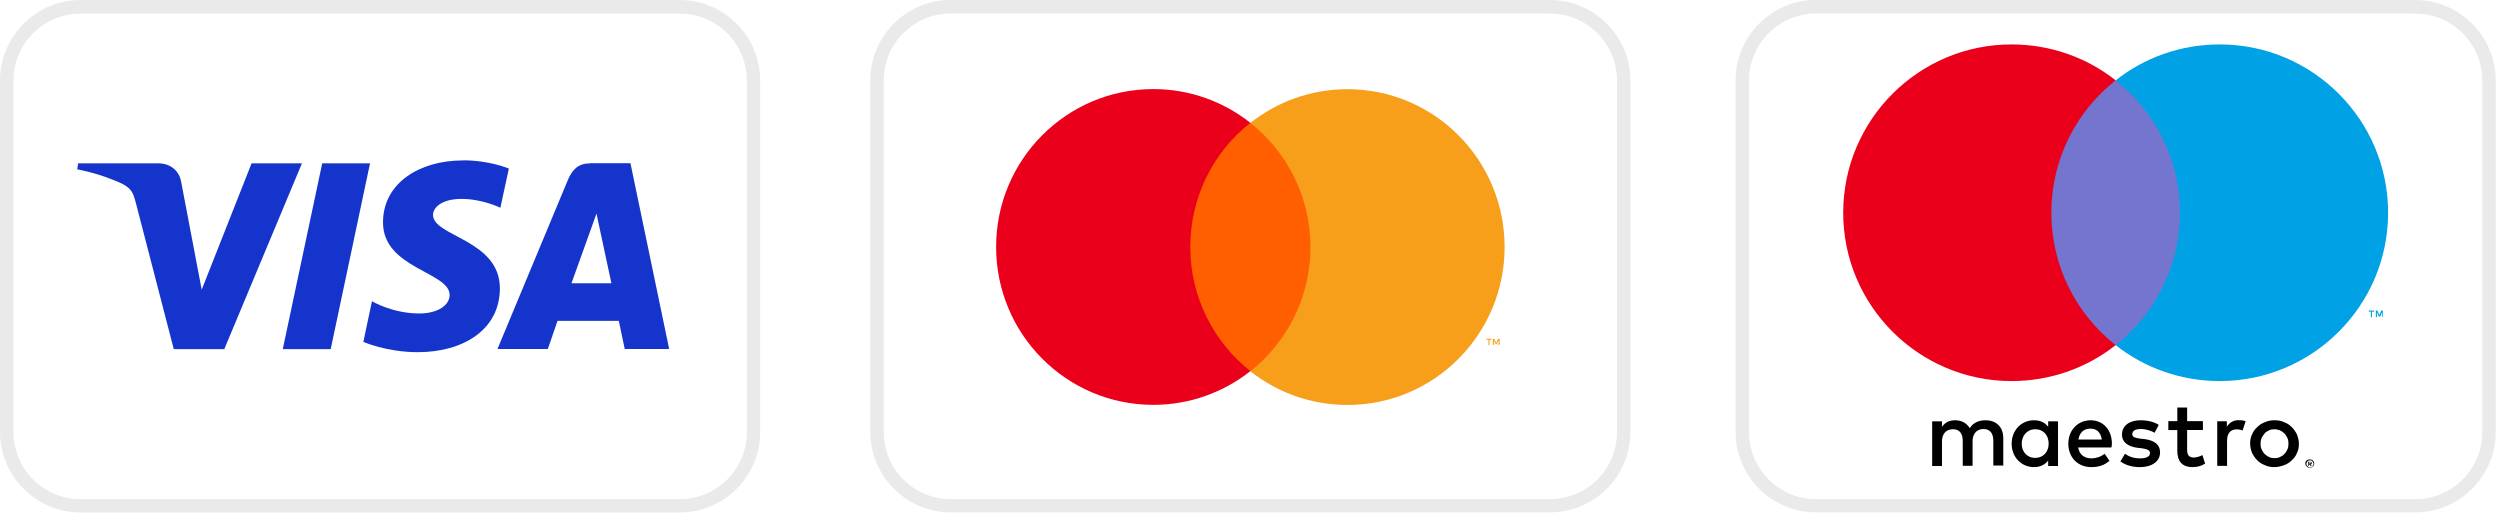 <svg width="206" height="43" viewBox="0 0 206 43" fill="none" xmlns="http://www.w3.org/2000/svg">
<g clip-path="url(#clip0_2227_2428)">
<path fill-rule="evenodd" clip-rule="evenodd" d="M97.36 30.58H108.69V10.13H97.36V30.58Z" fill="#FF5F00"/>
<path fill-rule="evenodd" clip-rule="evenodd" d="M98.08 20.35C98.08 16.2 100.01 12.5 103.03 10.12C100.83 8.38 98.05 7.34 95.03 7.34C87.88 7.34 82.08 13.16 82.08 20.35C82.08 27.54 87.88 33.36 95.03 33.36C98.05 33.36 100.83 32.32 103.03 30.58C100.02 28.2 98.08 24.5 98.08 20.35Z" fill="#EB001B"/>
<path fill-rule="evenodd" clip-rule="evenodd" d="M123.57 28.42V27.92H123.44L123.29 28.27L123.14 27.92H123.01V28.42H123.1V28.04L123.24 28.37H123.34L123.48 28.04V28.42H123.57ZM122.74 28.42V28H122.91V27.91H122.48V28H122.65V28.42H122.74ZM123.98 20.36C123.98 27.54 118.18 33.37 111.03 33.37C108.01 33.37 105.23 32.33 103.03 30.59C106.04 28.21 107.98 24.51 107.98 20.36C107.98 16.21 106.05 12.51 103.03 10.13C105.23 8.39 108.01 7.35 111.03 7.35C118.18 7.35 123.98 13.17 123.98 20.36Z" fill="#F79E1B"/>
<path d="M127.71 1.12C130.76 1.12 133.24 3.59 133.24 6.65V35.6C133.24 38.65 130.77 41.13 127.71 41.13H78.35C75.3 41.13 72.82 38.66 72.82 35.6V6.64C72.82 3.59 75.29 1.11 78.35 1.11H127.71M127.71 -0.01H78.35C74.69 -0.01 71.71 2.97 71.71 6.63V35.58C71.71 39.24 74.69 42.22 78.35 42.22H127.71C131.37 42.22 134.35 39.24 134.35 35.58V6.64C134.35 2.98 131.37 -9.76585e-06 127.71 -9.76585e-06V-0.01Z" fill="#EAEAEA"/>
<path d="M56.01 1.12C59.06 1.12 61.54 3.59 61.54 6.65V35.6C61.54 38.65 59.07 41.13 56.01 41.13H6.64C3.59 41.13 1.11 38.66 1.11 35.6V6.64C1.12 3.59 3.59 1.12 6.64 1.12H56M56 0H6.64C2.98 0 0 2.98 0 6.64V35.59C0 39.25 2.98 42.23 6.64 42.23H56C59.66 42.23 62.64 39.25 62.64 35.59V6.64C62.64 2.98 59.66 0 56 0Z" fill="#EAEAEA"/>
<path d="M199.01 1.12C202.06 1.12 204.54 3.59 204.54 6.65V35.6C204.54 38.65 202.07 41.13 199.01 41.13H149.65C146.6 41.13 144.12 38.66 144.12 35.6V6.64C144.12 3.59 146.59 1.11 149.65 1.11H199.01M199.01 -0.01H149.65C145.99 -0.01 143.01 2.97 143.01 6.63V35.58C143.01 39.24 145.99 42.22 149.65 42.22H199.01C202.67 42.22 205.65 39.24 205.65 35.58V6.64C205.65 2.98 202.67 -9.76585e-06 199.01 -9.76585e-06V-0.01Z" fill="#EAEAEA"/>
<path d="M196.35 26.13V25.59H196.22L196.06 25.95L195.9 25.59H195.77V26.13H195.86V25.73L196.02 26.09H196.13L196.29 25.73V26.13H196.36H196.35ZM195.45 26.13V25.68H195.63V25.59H195.18V25.68H195.36V26.13H195.45Z" fill="#00A2E5"/>
<path d="M180.39 28.44H168.25V6.62H180.39V28.44Z" fill="#7375CF"/>
<path d="M169.03 17.53C169.03 13.11 171.1 9.16 174.33 6.62C171.97 4.76 168.99 3.66 165.75 3.66C158.1 3.66 151.88 9.88 151.88 17.53C151.88 25.18 158.1 31.4 165.75 31.4C168.98 31.4 171.97 30.3 174.33 28.44C171.1 25.9 169.03 21.95 169.03 17.53Z" fill="#EB001B"/>
<path d="M196.78 17.53C196.78 25.18 190.56 31.4 182.91 31.4C179.68 31.4 176.69 30.3 174.33 28.44C177.56 25.9 179.63 21.95 179.63 17.53C179.63 13.11 177.56 9.16 174.33 6.62C176.69 4.76 179.67 3.66 182.91 3.66C190.56 3.66 196.78 9.88 196.78 17.53Z" fill="#00A2E5"/>
<path d="M184.48 34.62C184.64 34.62 184.88 34.64 185.04 34.71L184.79 35.47C184.61 35.4 184.45 35.38 184.3 35.38C183.78 35.38 183.51 35.72 183.51 36.32V38.39H182.7V34.71H183.49V35.16C183.71 34.82 184.03 34.62 184.48 34.62ZM181.52 35.43H180.22V37.09C180.22 37.45 180.35 37.7 180.76 37.7C180.96 37.7 181.23 37.63 181.48 37.5L181.7 38.2C181.45 38.38 181.05 38.49 180.69 38.49C179.75 38.49 179.41 37.97 179.41 37.12V35.44H178.67V34.7H179.41V33.58H180.22V34.7H181.52V35.44V35.43ZM171.26 36.22C171.35 35.68 171.66 35.32 172.25 35.32C172.77 35.32 173.1 35.63 173.19 36.22H171.26ZM174.02 36.56C174.02 35.42 173.3 34.63 172.27 34.63C171.24 34.63 170.43 35.42 170.43 36.56C170.43 37.7 171.22 38.49 172.32 38.49C172.88 38.49 173.38 38.36 173.82 37.97L173.42 37.39C173.11 37.64 172.72 37.77 172.34 37.77C171.82 37.77 171.35 37.52 171.24 36.87H173.98C174 36.76 174.02 36.67 174.02 36.56ZM177.54 35.66C177.32 35.53 176.87 35.35 176.4 35.35C175.93 35.35 175.7 35.51 175.7 35.78C175.7 36.03 175.97 36.09 176.33 36.14L176.71 36.18C177.52 36.29 177.99 36.63 177.99 37.28C177.99 37.98 177.38 38.49 176.31 38.49C175.7 38.49 175.14 38.33 174.72 38.02L175.1 37.39C175.37 37.59 175.77 37.77 176.33 37.77C176.89 37.77 177.16 37.61 177.16 37.32C177.16 37.12 176.96 37.01 176.51 36.94L176.13 36.9C175.3 36.79 174.85 36.41 174.85 35.82C174.85 35.08 175.46 34.63 176.38 34.63C176.96 34.63 177.5 34.76 177.88 35.01L177.54 35.66ZM187.42 35.37C187.26 35.37 187.11 35.39 186.97 35.46C186.84 35.53 186.7 35.59 186.61 35.71C186.52 35.83 186.43 35.93 186.36 36.09C186.29 36.22 186.27 36.4 186.27 36.56C186.27 36.74 186.29 36.9 186.36 37.03C186.43 37.16 186.49 37.3 186.61 37.41C186.73 37.52 186.83 37.59 186.97 37.66C187.11 37.73 187.26 37.75 187.42 37.75C187.58 37.75 187.73 37.73 187.87 37.66C188 37.59 188.14 37.53 188.23 37.41C188.34 37.3 188.41 37.19 188.48 37.03C188.55 36.9 188.57 36.72 188.57 36.56C188.57 36.38 188.55 36.22 188.48 36.09C188.41 35.96 188.35 35.82 188.23 35.71C188.11 35.6 188.01 35.53 187.87 35.46C187.74 35.42 187.58 35.37 187.42 35.37ZM187.42 34.63C187.71 34.63 187.98 34.67 188.21 34.79C188.46 34.88 188.66 35.01 188.84 35.19C189.02 35.37 189.15 35.57 189.27 35.8C189.36 36.05 189.43 36.29 189.43 36.56C189.43 36.83 189.39 37.1 189.27 37.32C189.18 37.57 189.02 37.77 188.84 37.93C188.66 38.11 188.46 38.24 188.21 38.33C187.96 38.42 187.69 38.49 187.42 38.49C187.13 38.49 186.86 38.45 186.63 38.33C186.38 38.24 186.18 38.11 186 37.93C185.82 37.75 185.69 37.55 185.57 37.32C185.48 37.07 185.41 36.83 185.41 36.56C185.41 36.29 185.45 36.02 185.57 35.8C185.66 35.55 185.82 35.35 186 35.19C186.18 35.01 186.38 34.88 186.63 34.79C186.85 34.68 187.12 34.63 187.42 34.63ZM166.59 36.56C166.59 35.91 167.02 35.37 167.71 35.37C168.4 35.37 168.81 35.89 168.81 36.56C168.81 37.23 168.36 37.73 167.71 37.73C167.01 37.73 166.59 37.21 166.59 36.56ZM169.58 36.56V34.72H168.77V35.17C168.52 34.83 168.14 34.63 167.6 34.63C166.57 34.63 165.76 35.44 165.76 36.56C165.76 37.68 166.57 38.49 167.6 38.49C168.12 38.49 168.5 38.29 168.77 37.95V38.4H169.58V36.56ZM165.07 38.4V36.09C165.07 35.21 164.51 34.63 163.61 34.63C163.14 34.63 162.64 34.76 162.31 35.28C162.06 34.88 161.66 34.63 161.1 34.63C160.72 34.63 160.31 34.74 160.02 35.17V34.72H159.21V38.4H160.02V36.36C160.02 35.73 160.38 35.37 160.92 35.37C161.46 35.37 161.73 35.71 161.73 36.34V38.38H162.54V36.34C162.54 35.71 162.92 35.35 163.44 35.35C163.96 35.35 164.25 35.69 164.25 36.32V38.36H165.08V38.4H165.07Z" fill="black"/>
<path d="M190.27 38.1V38.19H190.36C190.36 38.19 190.4 38.19 190.4 38.17C190.42 38.17 190.42 38.15 190.42 38.13C190.42 38.11 190.42 38.11 190.4 38.11C190.4 38.11 190.38 38.09 190.36 38.09H190.27V38.11V38.1ZM190.36 38.06C190.36 38.06 190.43 38.06 190.45 38.08C190.47 38.1 190.49 38.12 190.49 38.17C190.49 38.19 190.49 38.21 190.47 38.24C190.45 38.27 190.43 38.26 190.38 38.26L190.49 38.39H190.4L190.29 38.26H190.27V38.39H190.2V38.05H190.36V38.06ZM190.34 38.51C190.34 38.51 190.41 38.51 190.45 38.49C190.49 38.47 190.52 38.45 190.54 38.42C190.56 38.4 190.58 38.38 190.61 38.33C190.64 38.28 190.63 38.26 190.63 38.22C190.63 38.18 190.63 38.15 190.61 38.11C190.59 38.07 190.57 38.04 190.54 38.02C190.52 38 190.5 37.98 190.45 37.95C190.43 37.93 190.38 37.93 190.34 37.93C190.3 37.93 190.27 37.93 190.23 37.95C190.19 37.97 190.16 37.99 190.14 38.02C190.12 38.04 190.1 38.09 190.07 38.11C190.05 38.15 190.05 38.18 190.05 38.22C190.05 38.26 190.05 38.29 190.07 38.33C190.09 38.37 190.11 38.4 190.14 38.42C190.16 38.44 190.21 38.46 190.23 38.49C190.27 38.51 190.3 38.51 190.34 38.51ZM190.34 37.86C190.34 37.86 190.43 37.86 190.47 37.88C190.51 37.9 190.56 37.92 190.58 37.95C190.6 37.98 190.65 38.02 190.67 38.06C190.69 38.1 190.69 38.15 190.69 38.19C190.69 38.23 190.69 38.28 190.67 38.32C190.65 38.36 190.63 38.41 190.58 38.43C190.53 38.45 190.51 38.5 190.47 38.52C190.43 38.54 190.38 38.54 190.34 38.54C190.3 38.54 190.23 38.54 190.18 38.52C190.13 38.5 190.09 38.48 190.07 38.43C190.05 38.41 190 38.36 189.98 38.32C189.96 38.28 189.96 38.23 189.96 38.19C189.96 38.15 189.96 38.1 189.98 38.06C190 38.02 190.02 37.97 190.07 37.95C190.09 37.93 190.14 37.88 190.18 37.88C190.22 37.86 190.29 37.86 190.34 37.86Z" fill="black"/>
<path d="M38.12 13.22C34.66 13.22 31.56 15.02 31.56 18.33C31.56 22.13 37.05 22.4 37.05 24.31C37.05 25.11 36.13 25.83 34.55 25.83C32.32 25.83 30.65 24.82 30.65 24.82L29.94 28.17C29.94 28.17 31.86 29.02 34.42 29.02C38.21 29.02 41.19 27.14 41.19 23.76C41.19 19.74 35.68 19.49 35.68 17.71C35.68 17.08 36.44 16.39 38.01 16.39C39.78 16.39 41.23 17.12 41.23 17.12L41.93 13.89C41.93 13.89 40.36 13.21 38.14 13.21L38.12 13.22ZM6.44 13.46L6.36 13.95C6.36 13.95 7.82 14.22 9.13 14.75C10.82 15.36 10.94 15.72 11.22 16.82L14.32 28.77H18.48L24.88 13.46H20.73L16.62 23.87L14.94 15.05C14.79 14.04 14.01 13.46 13.05 13.46H6.44ZM26.55 13.46L23.3 28.77H27.25L30.49 13.46H26.55ZM48.61 13.46C47.66 13.46 47.15 13.97 46.78 14.86L40.99 28.76H45.14L45.94 26.44H50.99L51.48 28.76H55.14L51.95 13.45H48.62L48.61 13.46ZM49.15 17.6L50.38 23.34H47.09L49.15 17.6Z" fill="#1434CB"/>
</g>
<defs>
<clipPath id="clip0_2227_2428">
<rect width="205.66" height="42.24" fill="white"/>
</clipPath>
</defs>
</svg>
